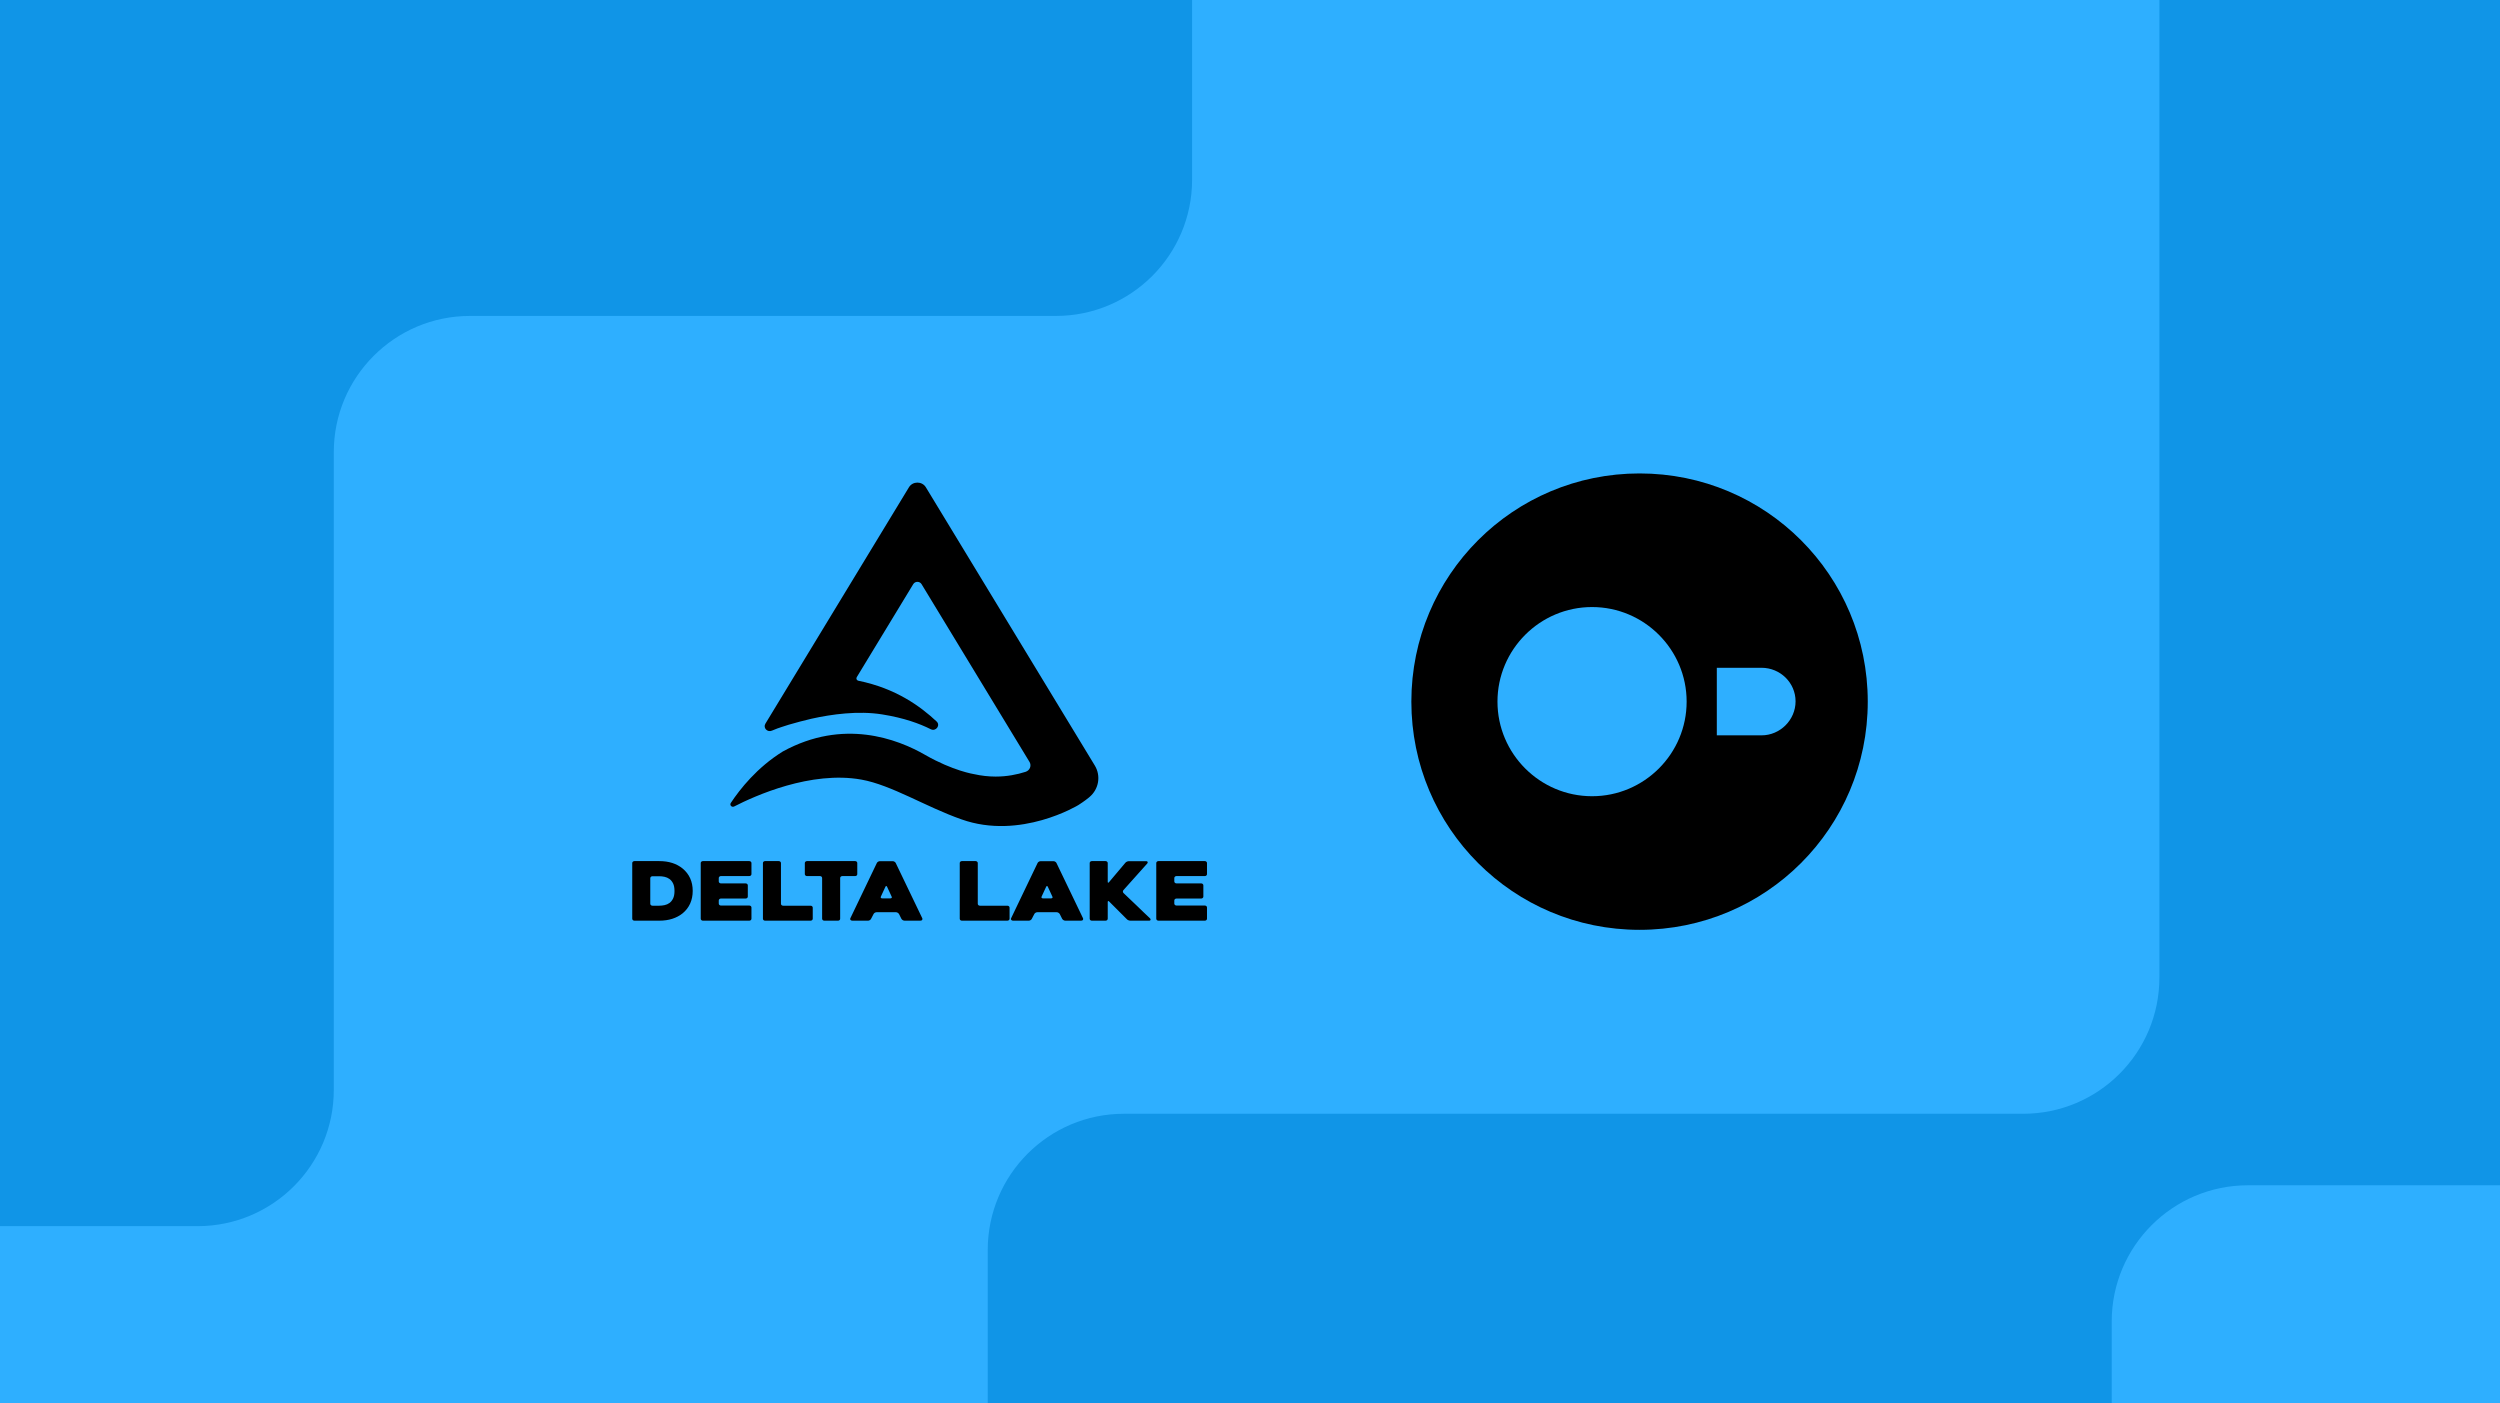 <svg xmlns="http://www.w3.org/2000/svg" width="367" height="206" fill="none" viewBox="0 0 367 206"><g clip-path="url(#clip0_3595_2263)"><rect width="367" height="206" fill="#2EAFFF"/><path fill="#1095E7" d="M165 163.5L297 163.5C308.046 163.5 317 154.546 317 143.5L317 -21L385 -21L385 206L145 206L145 183.5C145 172.454 153.954 163.5 165 163.5Z"/><path fill="#1095E7" d="M175 26.379L175 -1L-5 -1L-5 180L29 180C40.046 180 49 171.046 49 160L49 66.379C49 55.334 57.954 46.379 69 46.379L155 46.379C166.046 46.379 175 37.425 175 26.379Z"/><path fill="#2EAFFF" d="M330 174L437.693 174L477 174C488.046 174 497 182.954 497 194L497 256C497 267.046 488.046 276 477 276L330 276C318.954 276 310 267.046 310 256L310 194C310 182.954 318.954 174 330 174Z"/><path fill="#000" fill-rule="evenodd" d="M160.715 112.374L135.914 71.53C135.359 70.617 133.989 70.617 133.435 71.53L112.358 106.24C111.988 106.851 112.656 107.555 113.321 107.255C113.594 107.132 113.909 107.007 114.254 106.883L114.247 106.897C114.247 106.897 114.823 106.682 115.796 106.385C116.869 106.067 118.044 105.767 119.108 105.513C122.084 104.851 125.985 104.312 129.502 104.875C132.739 105.392 134.994 106.228 136.635 107.05C137.388 107.427 138.099 106.48 137.491 105.91C135.136 103.707 131.514 101.047 126.005 99.932C125.764 99.883 125.643 99.621 125.767 99.416L134.065 85.751C134.338 85.302 135.011 85.302 135.284 85.751L151.131 111.849C151.465 112.399 151.185 113.101 150.558 113.303C149.316 113.703 147.833 114.002 146.172 114.002C145.116 114.002 144.053 113.882 142.988 113.643C142.988 113.643 139.917 113.176 135.812 110.818C131.707 108.459 123.793 105.45 114.913 110.321C111.129 112.663 108.608 115.867 107.279 117.878C107.071 118.192 107.431 118.568 107.772 118.392C110.823 116.822 119.05 113.114 126.463 114.447C130.87 115.239 135.905 118.443 141.139 120.28C149.798 123.371 158.287 118.193 158.306 118.182C159.203 117.611 159.73 117.176 159.82 117.101L159.928 117.01C161.312 115.847 161.642 113.901 160.715 112.374Z" clip-rule="evenodd"/><path fill="#000" fill-rule="evenodd" d="M96.784 126.409C98.183 126.409 99.328 126.776 100.219 127.508C100.701 127.907 101.066 128.381 101.316 128.93C101.565 129.48 101.69 130.097 101.69 130.782C101.69 131.467 101.565 132.086 101.316 132.64C101.066 133.194 100.701 133.67 100.219 134.068C99.774 134.426 99.264 134.697 98.689 134.88C98.114 135.064 97.479 135.155 96.784 135.155H93.133C93.044 135.155 92.969 135.127 92.906 135.072C92.844 135.016 92.813 134.948 92.813 134.868V126.696C92.813 126.616 92.844 126.548 92.906 126.493C92.969 126.437 93.044 126.409 93.133 126.409H96.784ZM109.993 126.409C110.082 126.409 110.157 126.437 110.22 126.493C110.282 126.548 110.314 126.616 110.314 126.696V128.321C110.314 128.401 110.282 128.468 110.22 128.524C110.157 128.58 110.082 128.607 109.993 128.607H105.835C105.746 128.607 105.67 128.636 105.608 128.691C105.545 128.747 105.514 128.815 105.514 128.894V129.396C105.514 129.476 105.545 129.544 105.608 129.599C105.67 129.655 105.746 129.683 105.835 129.683H109.458C109.547 129.683 109.623 129.711 109.685 129.767C109.748 129.822 109.779 129.89 109.779 129.97V131.618C109.779 131.698 109.748 131.766 109.685 131.822C109.623 131.877 109.547 131.905 109.458 131.905H105.835C105.746 131.905 105.67 131.933 105.608 131.989C105.545 132.045 105.514 132.112 105.514 132.192V132.646C105.514 132.726 105.545 132.793 105.608 132.849C105.67 132.905 105.746 132.933 105.835 132.933H109.993C110.082 132.933 110.157 132.961 110.22 133.016C110.282 133.072 110.314 133.14 110.314 133.22V134.868C110.314 134.948 110.282 135.016 110.22 135.071C110.157 135.127 110.082 135.155 109.993 135.155H103.188C103.098 135.155 103.023 135.127 102.96 135.071C102.898 135.016 102.867 134.948 102.867 134.868V126.696C102.867 126.616 102.898 126.548 102.96 126.493C103.023 126.437 103.098 126.409 103.188 126.409H109.993ZM114.324 126.409C114.413 126.409 114.489 126.437 114.552 126.493C114.614 126.548 114.645 126.616 114.645 126.696V132.67C114.645 132.75 114.674 132.817 114.732 132.873C114.79 132.929 114.868 132.957 114.966 132.957H118.99C119.08 132.957 119.155 132.985 119.218 133.04C119.28 133.096 119.311 133.164 119.311 133.243V134.868C119.311 134.948 119.28 135.016 119.218 135.071C119.155 135.127 119.08 135.155 118.99 135.155H112.319C112.221 135.155 112.143 135.127 112.085 135.071C112.027 135.016 111.998 134.948 111.998 134.868V126.696C111.998 126.616 112.027 126.548 112.085 126.493C112.143 126.437 112.221 126.409 112.319 126.409H114.324ZM125.528 126.409C125.626 126.409 125.704 126.437 125.762 126.493C125.82 126.548 125.849 126.616 125.849 126.696V128.321C125.849 128.4 125.82 128.468 125.762 128.524C125.704 128.58 125.626 128.608 125.528 128.608H123.656C123.567 128.608 123.491 128.635 123.429 128.691C123.366 128.747 123.336 128.815 123.336 128.894V134.868C123.336 134.948 123.306 135.016 123.249 135.072C123.191 135.127 123.112 135.155 123.015 135.155H121.009C120.92 135.155 120.844 135.127 120.782 135.072C120.72 135.016 120.688 134.948 120.688 134.868V128.894C120.688 128.815 120.659 128.747 120.601 128.691C120.543 128.635 120.465 128.608 120.368 128.608H118.469C118.38 128.608 118.304 128.58 118.242 128.524C118.179 128.468 118.148 128.4 118.148 128.321V126.696C118.148 126.616 118.179 126.548 118.242 126.493C118.304 126.437 118.38 126.409 118.469 126.409H125.528ZM131.05 126.421C131.139 126.421 131.226 126.447 131.311 126.499C131.395 126.551 131.455 126.612 131.491 126.684L135.395 134.809C135.431 134.88 135.424 134.956 135.375 135.036C135.326 135.115 135.23 135.155 135.087 135.155H132.801C132.703 135.155 132.612 135.129 132.527 135.077C132.442 135.026 132.378 134.964 132.333 134.892L131.973 134.175C131.928 134.104 131.863 134.042 131.779 133.99C131.694 133.938 131.607 133.913 131.518 133.913H128.697C128.599 133.913 128.507 133.938 128.423 133.99C128.338 134.042 128.278 134.104 128.242 134.175L127.868 134.892C127.832 134.964 127.772 135.026 127.688 135.077C127.603 135.129 127.516 135.155 127.427 135.155H125.127C125.083 135.155 125.036 135.147 124.987 135.131C124.938 135.115 124.898 135.092 124.866 135.059C124.835 135.028 124.815 134.988 124.806 134.94C124.798 134.892 124.811 134.837 124.846 134.773L128.723 126.684C128.759 126.612 128.819 126.551 128.904 126.499C128.989 126.447 129.08 126.421 129.178 126.421H131.05ZM143.216 126.409C143.305 126.409 143.381 126.437 143.443 126.493C143.505 126.548 143.537 126.616 143.537 126.696V132.67C143.537 132.75 143.566 132.817 143.623 132.873C143.682 132.929 143.759 132.957 143.858 132.957H147.882C147.971 132.957 148.047 132.985 148.109 133.04C148.172 133.096 148.203 133.164 148.203 133.243V134.868C148.203 134.948 148.172 135.016 148.109 135.071C148.047 135.127 147.971 135.155 147.882 135.155H141.21C141.112 135.155 141.034 135.127 140.977 135.071C140.919 135.016 140.89 134.948 140.89 134.868V126.696C140.89 126.616 140.919 126.548 140.977 126.493C141.034 126.437 141.112 126.409 141.21 126.409H143.216ZM154.647 126.421C154.735 126.421 154.823 126.447 154.908 126.499C154.992 126.551 155.052 126.612 155.088 126.684L158.992 134.809C159.027 134.88 159.021 134.956 158.972 135.036C158.923 135.115 158.827 135.155 158.684 135.155H156.398C156.3 135.155 156.209 135.129 156.124 135.077C156.039 135.026 155.975 134.964 155.93 134.892L155.569 134.175C155.525 134.104 155.46 134.042 155.375 133.99C155.291 133.938 155.203 133.913 155.115 133.913H152.294C152.195 133.913 152.104 133.938 152.02 133.99C151.935 134.042 151.875 134.104 151.839 134.175L151.465 134.892C151.429 134.964 151.369 135.026 151.284 135.077C151.2 135.129 151.112 135.155 151.023 135.155H148.724C148.679 135.155 148.633 135.147 148.584 135.131C148.535 135.115 148.495 135.092 148.463 135.059C148.432 135.028 148.412 134.988 148.403 134.94C148.395 134.892 148.408 134.837 148.443 134.773L152.32 126.684C152.356 126.612 152.416 126.551 152.501 126.499C152.586 126.447 152.677 126.421 152.775 126.421H154.647ZM162.294 126.409C162.383 126.409 162.459 126.437 162.521 126.493C162.584 126.548 162.615 126.616 162.615 126.696V129.444C162.615 129.524 162.633 129.569 162.668 129.581C162.704 129.593 162.749 129.567 162.802 129.504L165.209 126.648C165.262 126.584 165.338 126.531 165.436 126.487C165.534 126.443 165.632 126.421 165.73 126.421H168.283C168.382 126.421 168.444 126.459 168.471 126.535C168.497 126.61 168.484 126.68 168.431 126.744L164.915 130.675C164.861 130.739 164.836 130.812 164.841 130.896C164.845 130.979 164.879 131.049 164.941 131.105C165.244 131.399 165.565 131.706 165.904 132.025C166.243 132.343 166.579 132.664 166.913 132.986C167.247 133.309 167.577 133.628 167.903 133.942C168.228 134.257 168.538 134.55 168.832 134.821C168.894 134.884 168.916 134.956 168.899 135.036C168.88 135.115 168.823 135.155 168.725 135.155H165.957C165.859 135.155 165.759 135.135 165.656 135.095C165.554 135.056 165.476 135.004 165.423 134.94L162.829 132.347C162.766 132.284 162.715 132.26 162.675 132.275C162.635 132.292 162.615 132.339 162.615 132.419V134.868C162.615 134.948 162.584 135.016 162.521 135.071C162.459 135.127 162.383 135.155 162.294 135.155H160.289C160.19 135.155 160.112 135.127 160.055 135.071C159.996 135.016 159.968 134.948 159.968 134.868V126.696C159.968 126.616 159.996 126.548 160.055 126.493C160.112 126.437 160.19 126.409 160.289 126.409H162.294ZM176.867 126.409C176.956 126.409 177.032 126.437 177.094 126.493C177.157 126.548 177.187 126.616 177.187 126.696V128.321C177.187 128.401 177.157 128.468 177.094 128.524C177.032 128.58 176.956 128.607 176.867 128.607H172.709C172.619 128.607 172.544 128.636 172.482 128.691C172.419 128.747 172.388 128.815 172.388 128.894V129.396C172.388 129.476 172.419 129.544 172.482 129.599C172.544 129.655 172.619 129.683 172.709 129.683H176.332C176.421 129.683 176.497 129.711 176.559 129.767C176.621 129.822 176.653 129.89 176.653 129.97V131.618C176.653 131.698 176.621 131.766 176.559 131.822C176.497 131.877 176.421 131.905 176.332 131.905H172.709C172.619 131.905 172.544 131.933 172.482 131.989C172.419 132.045 172.388 132.112 172.388 132.192V132.646C172.388 132.726 172.419 132.793 172.482 132.849C172.544 132.905 172.619 132.933 172.709 132.933H176.867C176.956 132.933 177.032 132.961 177.094 133.016C177.157 133.072 177.187 133.14 177.187 133.22V134.868C177.187 134.948 177.157 135.016 177.094 135.071C177.032 135.127 176.956 135.155 176.867 135.155H170.062C169.972 135.155 169.896 135.127 169.834 135.071C169.772 135.016 169.74 134.948 169.74 134.868V126.696C169.74 126.616 169.772 126.548 169.834 126.493C169.896 126.437 169.972 126.409 170.062 126.409H176.867ZM96.784 128.631H95.781C95.692 128.631 95.616 128.659 95.553 128.715C95.491 128.771 95.46 128.839 95.46 128.918V132.67C95.46 132.75 95.491 132.817 95.553 132.873C95.616 132.929 95.692 132.957 95.781 132.957H96.784C97.033 132.957 97.291 132.929 97.559 132.873C97.826 132.817 98.067 132.712 98.281 132.556C98.495 132.401 98.67 132.182 98.809 131.899C98.947 131.617 99.016 131.248 99.016 130.794C99.016 130.34 98.947 129.972 98.809 129.689C98.67 129.406 98.492 129.187 98.274 129.032C98.056 128.876 97.815 128.771 97.552 128.715C97.289 128.659 97.033 128.631 96.784 128.631ZM130.101 130.065C130.056 130.065 130.016 130.101 129.98 130.173L129.312 131.618C129.276 131.69 129.276 131.752 129.312 131.804C129.347 131.856 129.414 131.881 129.513 131.881H130.702C130.791 131.881 130.856 131.856 130.896 131.804C130.936 131.752 130.934 131.69 130.89 131.618C130.8 131.419 130.693 131.186 130.568 130.919C130.444 130.653 130.328 130.404 130.221 130.173C130.185 130.101 130.145 130.065 130.101 130.065ZM153.697 130.065C153.653 130.065 153.613 130.101 153.577 130.173L152.909 131.618C152.873 131.69 152.873 131.752 152.909 131.804C152.944 131.856 153.011 131.881 153.109 131.881H154.299C154.388 131.881 154.453 131.856 154.493 131.804C154.533 131.752 154.531 131.69 154.486 131.618C154.397 131.419 154.29 131.186 154.165 130.919C154.04 130.653 153.924 130.404 153.818 130.173C153.782 130.101 153.742 130.065 153.697 130.065Z" clip-rule="evenodd"/><path fill="#000" d="M240.687 136.5C222.154 136.5 207.187 121.533 207.187 103C207.187 84.467 222.154 69.5 240.687 69.5C259.221 69.5 274.187 84.467 274.187 103C274.187 121.533 259.221 136.5 240.687 136.5Z"/><path fill="#2EAFFF" d="M258.6 98.031H252.028V107.948H258.6C261.324 107.948 263.589 105.684 263.589 102.959C263.589 100.214 261.324 98.031 258.6 98.031Z"/><path fill="#2EAFFF" d="M219.829 103C219.829 110.654 226.06 116.885 233.713 116.885C241.367 116.885 247.598 110.654 247.598 103C247.598 95.346 241.367 89.115 233.713 89.115C226.06 89.115 219.829 95.346 219.829 103Z"/></g><defs><clipPath id="clip0_3595_2263"><rect width="367" height="206" fill="#fff"/></clipPath></defs></svg>